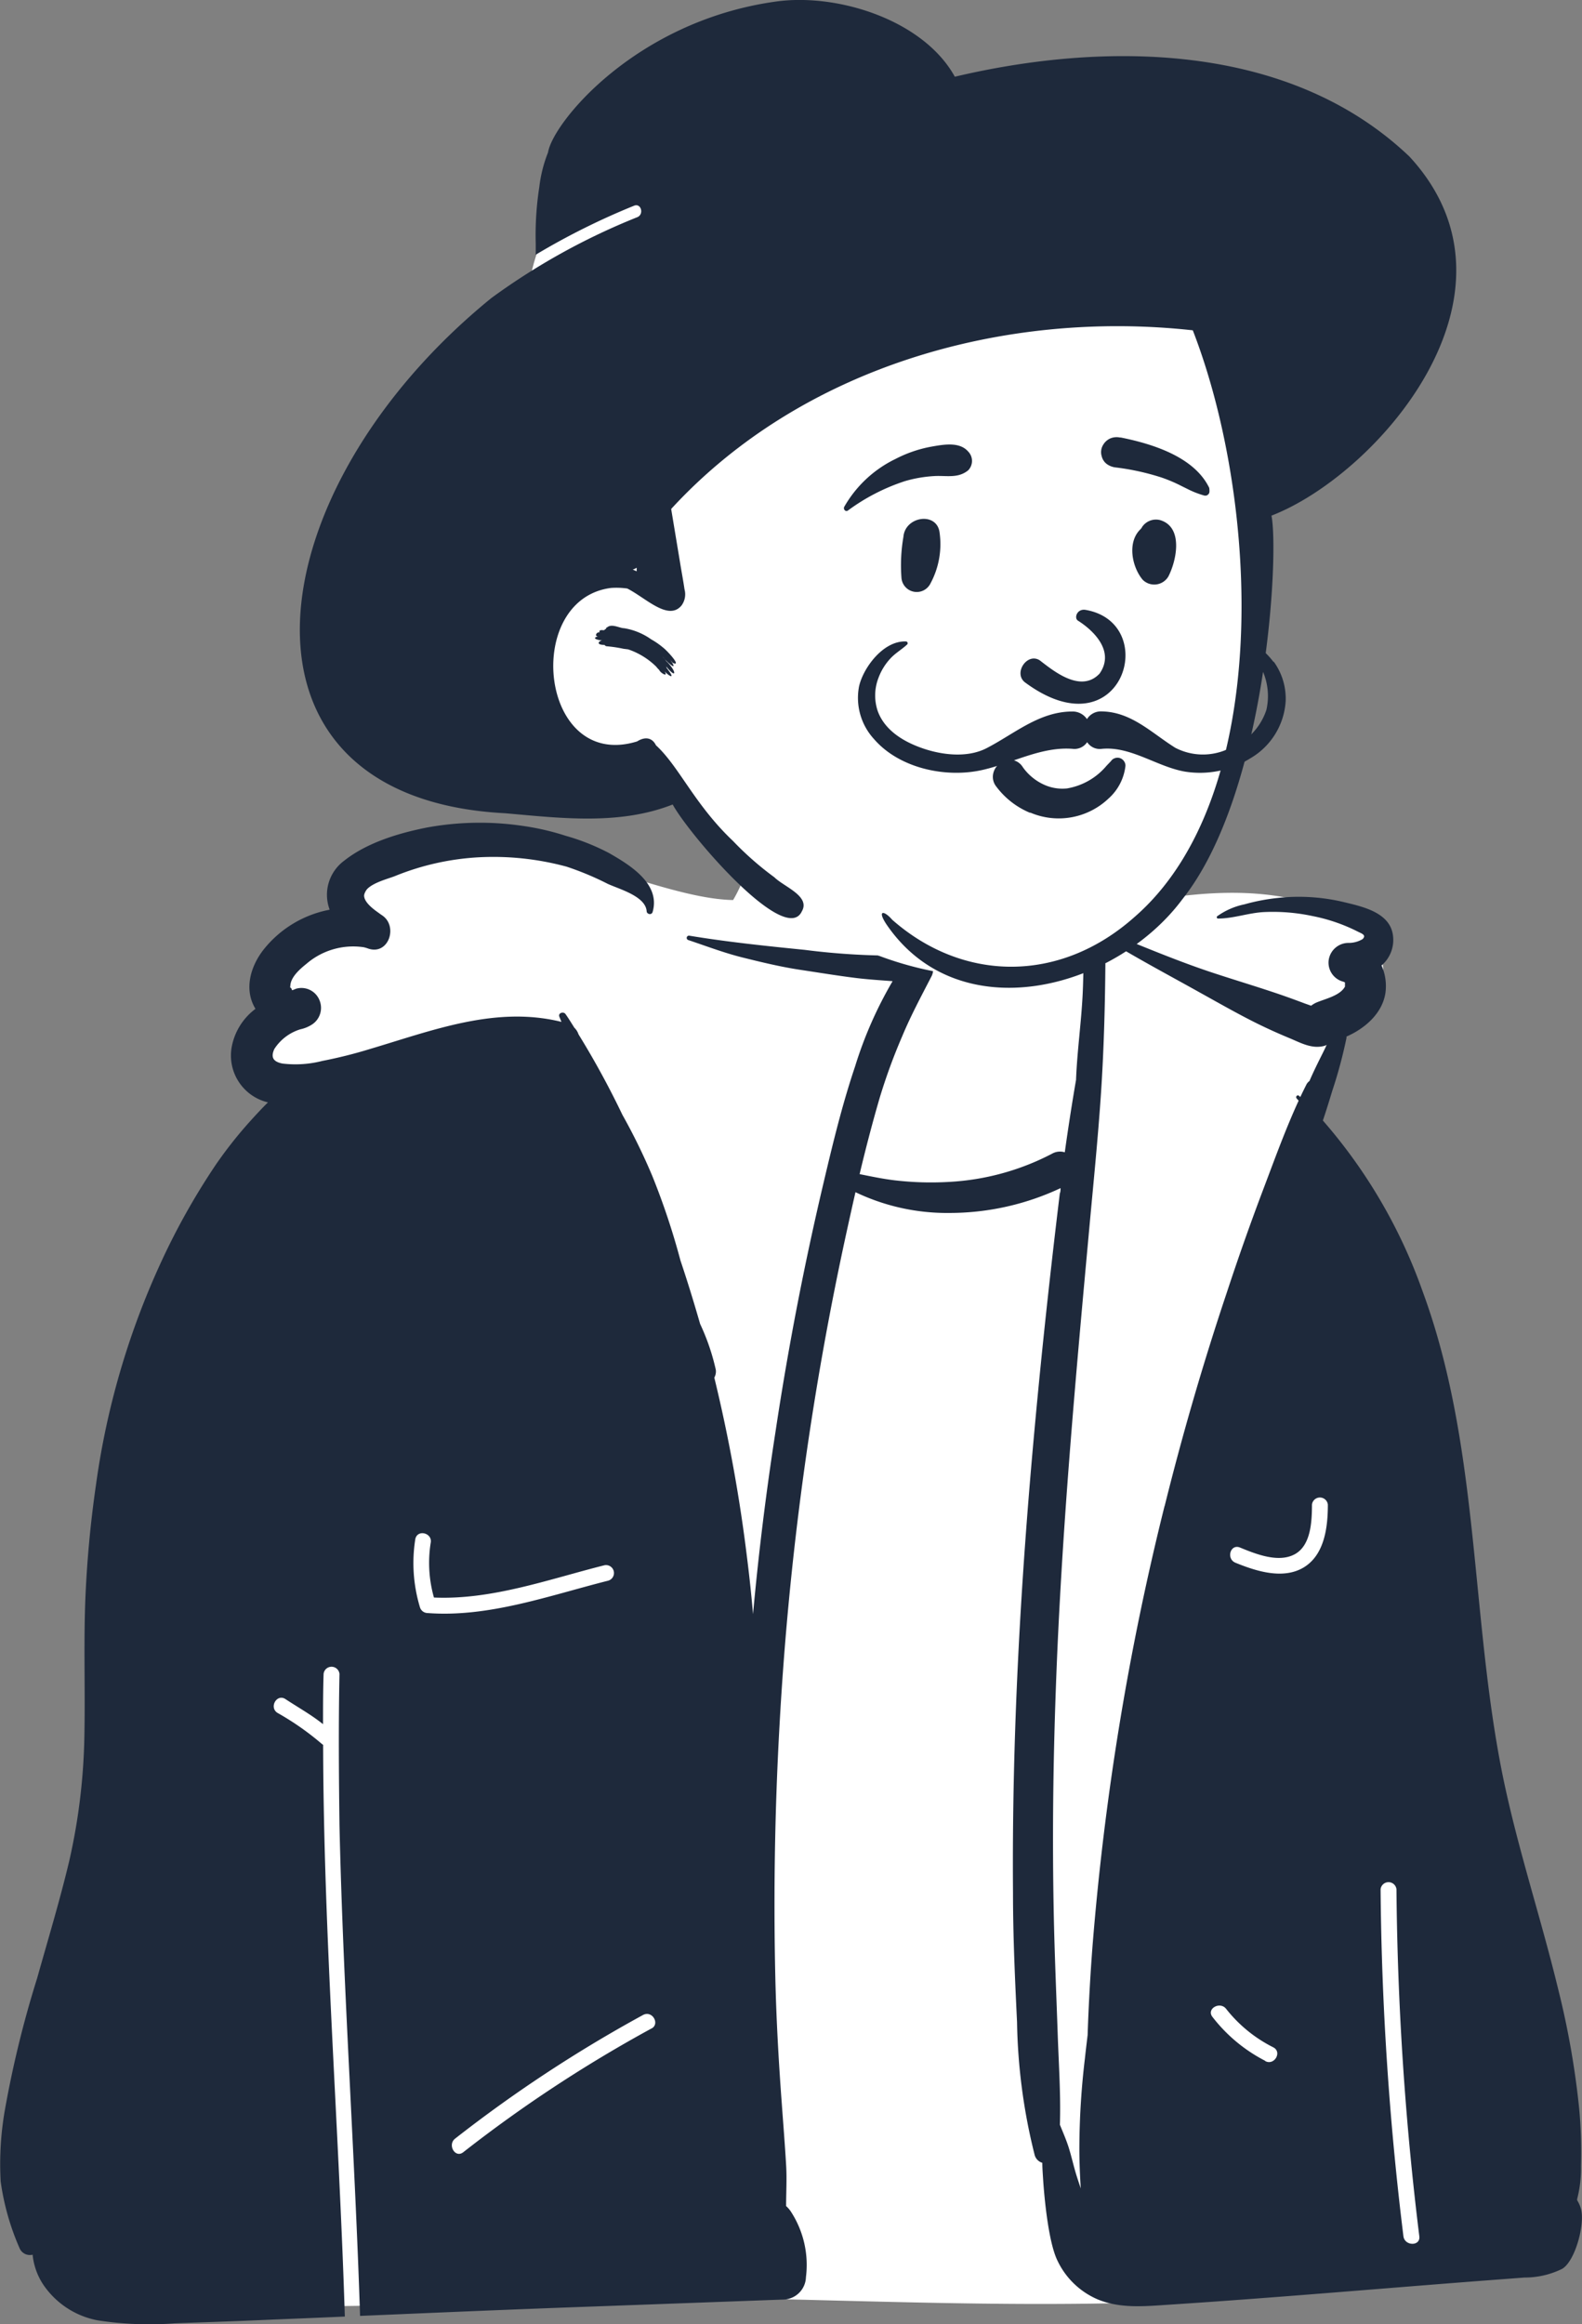 <svg xmlns:xlink="http://www.w3.org/1999/xlink" xmlns="http://www.w3.org/2000/svg" viewBox="0 0 168.32 247.19" width="168.32"  height="247.19" >
  <rect x="0" y="0" width="168.32" height="247.19" fill="#808080" stroke="none"/>
  <defs>
    <style>
      .cls-1 {
        fill: #fff;
      }

      .cls-1, .cls-2 {
        fill-rule: evenodd;
      }

      .cls-2 {
        fill: #1e293b;
      }
    </style>
  </defs>
  <title>Asset 1</title>
  <g id="Layer_2" data-name="Layer 2">
    <g id="Layer_1-2" data-name="Layer 1">
      <g id="Introduction">
        <g id="variations">
          <g id="images">
            <g id="a-person_bust" data-name="a-person/bust">
              <g id="body_Fur-Jacket" data-name="body/Fur-Jacket">
                <path id="_-Background" data-name="🎨-Background" class="cls-1" d="M15.57,243.52a2.57,2.57,0,0,0,4.25.12c10.71,2.49,21.69,1.51,32.55.9,30.61-1.25,61.39,2.66,91.87-1.43,3.24-.64,7-.34,9.65-2.58,4.23-5,3.32-12.49,2.64-18.54-5.4-34.06-13.08-68.43-16.92-102.71-.21-3.27,1.14-7.33,2.34-10.39.3-.58,2.18-1.14,3.16-1.79,3-2.16,2.51-6-.09-8.28C136.61,92.89,124.89,95,116,97.15c-1.71-6.43-3.64-10.66-6.9-11.07-6.19-.8-21.23-3.24-25.87,0-2.21,1.54-3.63,7-5.23,9.64-11.63-.2-35.25-15.77-40.1,1.76-3.94.27-7.85,3.72-7.1,7.85-5.11,4.52-1.08,11.3-1.15,16.93-.67,11.94-7.13,22.62-9.82,34.16-6.14,22.37-13.09,63.06-5.47,84.9-.17-.08-.52,0-.29.23C14.9,241.79,15,242.88,15.57,243.52Z"/>
                <path id="_-Ink" data-name="🖍-Ink" class="cls-2" d="M149.32,237.83a322.9,322.9,0,0,1-2.43-36.9.85.85,0,0,1,1.69,0,322.9,322.9,0,0,0,2.43,36.9c.14,1.08-1.55,1.06-1.69,0m-10.58-71.15c-2.21,1.35-5.11.41-7.29-.48-1-.41-.56-2,.45-1.63,1.66.68,4.09,1.68,5.85.73s1.83-3.56,1.84-5.28a.85.85,0,0,1,1.69,0c0,2.34-.33,5.3-2.54,6.66m-4.09,52.51A16.74,16.74,0,0,1,129,214.5c-.67-.86.8-1.7,1.46-.85a14.83,14.83,0,0,0,5,4.08c1,.5.11,2-.86,1.46m-10.7-59a287.75,287.75,0,0,0-7.65,46.66q-.37,4.78-.53,9.58c-.1.83-.2,1.66-.29,2.5a82.39,82.39,0,0,0-.59,9.54c0,1.43.06,2.85.15,4.27-.16-.47-.32-.95-.47-1.43-.31-1-.52-2-.84-3-.26-.8-.6-1.57-.91-2.34h0c.1-3.18-.12-6.39-.23-9.55-.14-4.09-.32-8.19-.41-12.28-.18-8.2-.09-16.4.21-24.59.59-16.51,2.09-32.94,3.6-49.38.42-4.57.88-9.14,1.19-13.72s.44-9.27.48-13.91a.31.31,0,0,0-.6-.1,22.07,22.07,0,0,0-.47-3.26c3.64,2.33,7.48,4.34,11.25,6.45,2,1.11,4,2.25,6,3.24,1.12.55,2.25,1.06,3.41,1.54s2.35,1.17,3.67.83a1.79,1.79,0,0,0,.32-.13c-.15.28-.3.57-.44.86-.5,1-1,2-1.43,3a1.06,1.06,0,0,0-.32.37c-.22.44-.44.88-.65,1.33l-.13-.12c-.18-.17-.42.09-.26.27l.21.24c-1.38,3-2.5,6.09-3.65,9.13q-2.13,5.61-4,11.3-3.75,11.19-6.6,22.66m-54.64,55.6a145.1,145.1,0,0,0-20,13.15c-.86.66-1.7-.81-.85-1.46a145.61,145.61,0,0,1,20-13.15c1-.51,1.82,1,.86,1.46m-23.79-44.2a.86.86,0,0,1-.82-.62,16.25,16.25,0,0,1-.49-7.26c.24-1.07,1.87-.62,1.63.44a13.52,13.52,0,0,0,.35,5.79c6.15.27,12.21-1.94,18.09-3.42a.84.84,0,0,1,.44,1.63c-6.23,1.57-12.68,3.93-19.2,3.44m122.3,62.34s0,0,0,0a13,13,0,0,0,.41-3.52,50,50,0,0,0-.19-6.12,89.26,89.26,0,0,0-2.23-12.68c-2-8.27-4.77-16.33-6.29-24.72-3-16.46-2.28-33.61-8.13-49.49a56,56,0,0,0-10.62-18.19c.34-1,.68-2.1,1-3.16a49.54,49.54,0,0,0,1.51-5.62.77.77,0,0,0,0-.15c2-.87,3.84-2.5,4.15-4.67a5.38,5.38,0,0,0-.42-2.89,3.57,3.57,0,0,0,1.23-3.09c-.24-2.51-3.16-3.15-5.2-3.64a20.63,20.63,0,0,0-7.09-.45,21.36,21.36,0,0,0-3.53.68,7.56,7.56,0,0,0-2.9,1.27.14.14,0,0,0,.1.24c1.63,0,3.25-.61,4.89-.69a20.15,20.15,0,0,1,5.14.42,18.54,18.54,0,0,1,4.8,1.64c.42.22,1,.37.54.82a2.88,2.88,0,0,1-1.54.4,2.13,2.13,0,0,0-2.06,1.82,2.09,2.09,0,0,0,1.5,2.29l.16.05s.07.1.07,0h0c0,.15,0,.21,0,.22s0-.06,0-.11,0,.1,0,.19c0-.09,0,.15,0,.19-.55,1-2.17,1.3-3.12,1.73a2.8,2.8,0,0,0-.48.3l-.68-.24c-1.14-.43-2.27-.84-3.42-1.22-2.22-.74-4.46-1.41-6.68-2.15-4.2-1.41-8.26-3.19-12.38-4.8a13.83,13.83,0,0,0-.46-1.42c0-.1-.21-.13-.23,0-.07.41-.12.82-.16,1.24a.16.16,0,0,0,0,.12c-.24,2.41-.18,4.87-.3,7.28-.15,3-.58,6-.7,9v.06c-.44,2.56-.84,5.14-1.2,7.72a1.71,1.71,0,0,0-1.36.15,26.68,26.68,0,0,1-11,3,33.24,33.24,0,0,1-5.73-.17c-1.26-.15-2.5-.41-3.74-.66.65-2.73,1.36-5.46,2.15-8.16A61.15,61.15,0,0,1,96,110.19c.9-2.16,2-4.21,3.08-6.3a1.57,1.57,0,0,0-1.34-2.34l-1.12.07a74.88,74.88,0,0,1-11-.6c-4.09-.41-8.24-.84-12.29-1.51a.24.24,0,0,0-.12.46c1.92.64,3.82,1.37,5.79,1.86s4.07,1,6.13,1.31,4,.63,5.93.87c1.3.16,2.61.24,3.91.34a42.87,42.87,0,0,0-4,9.09c-1.35,4-2.35,8.13-3.32,12.24q-3.13,13.22-5.15,26.66Q81,162,80.12,171.67q-.25-2.94-.62-5.87A166,166,0,0,0,76,146.51a1.33,1.33,0,0,0,.16-.83,23.44,23.44,0,0,0-1.67-4.88c-.65-2.26-1.34-4.51-2.09-6.74a76.54,76.54,0,0,0-3-9,64,64,0,0,0-3.18-6.5,91.78,91.78,0,0,0-4.67-8.56,1.73,1.73,0,0,0-.44-.7c-.31-.49-.62-1-.94-1.45-.21-.31-.81-.12-.66.27.08.19.15.38.23.56-7-1.74-13.75.92-20.37,2.88a48.79,48.79,0,0,1-5.07,1.27,11.53,11.53,0,0,1-4.25.28c-.9-.18-1.3-.59-.86-1.55a5.06,5.06,0,0,1,2.76-2.09,3.69,3.69,0,0,0,1.18-.47,2.11,2.11,0,0,0,.86-2.63,2.07,2.07,0,0,0-2.48-1.22l-.42.17a.93.93,0,0,1-.05-.1c-.14-.38-.2.08-.14-.48.1-.9,1.06-1.72,1.71-2.24a7.62,7.62,0,0,1,6.09-1.76,3.64,3.64,0,0,1,.47.14c2.17.75,3.22-2.37,1.49-3.53-.1-.07-.24-.16-.38-.27-.72-.5-1.78-1.34-1.49-2.1.35-1,2.45-1.49,3.24-1.81a27.59,27.59,0,0,1,9-2,29.78,29.78,0,0,1,9.25,1A31.16,31.16,0,0,1,64.66,94c1.25.57,4,1.31,4.14,2.89,0,.35.54.47.64.09.86-3-2.45-5-4.63-6.25a23.68,23.68,0,0,0-4.62-1.84,27,27,0,0,0-4.61-1.06A31.19,31.19,0,0,0,45.47,88c-3,.59-6.42,1.6-8.88,3.56a4.5,4.5,0,0,0-1.58,5l.06.19a11.77,11.77,0,0,0-7,4.21c-1.41,1.78-2.15,4.26-.89,6.33l-.15.12a6.55,6.55,0,0,0-2.37,3.9,5.12,5.12,0,0,0,3.85,5.93c-.63.62-1.24,1.28-1.83,1.93a45.42,45.42,0,0,0-3.72,4.7,74,74,0,0,0-5.9,10.53A83.73,83.73,0,0,0,10.2,158a118.6,118.6,0,0,0-1.13,12.34c-.17,4.72,0,9.43-.09,14.15a64.71,64.71,0,0,1-1.6,13.37c-1,4.22-2.26,8.36-3.43,12.53A112.08,112.08,0,0,0,.48,224.62,33.52,33.52,0,0,0,.07,232a26.75,26.75,0,0,0,2,7.07,1.19,1.19,0,0,0,1.4.72A7,7,0,0,0,4.62,243a9,9,0,0,0,5.81,3.78,35.93,35.93,0,0,0,8.16.31c2.95-.11,5.9-.2,8.85-.33s6.17-.25,9.25-.39q-.15-4.74-.36-9.48c-.74-17.1-1.91-34.2-1.95-51.32l-.17-.13a29.51,29.51,0,0,0-4.7-3.28c-.9-.59-.06-2.06.86-1.46,1.35.89,2.76,1.67,4,2.67,0-1.78,0-3.57.06-5.35a.85.85,0,0,1,1.69,0c-.11,5.37-.07,10.74,0,16.11.39,17.41,1.63,34.78,2.19,52.17,8.28-.35,16.57-.71,24.85-1l20.21-.74a2.46,2.46,0,0,0,2.38-2.38,10.4,10.4,0,0,0-1.62-7,2.94,2.94,0,0,0-.49-.56c0-1.45.09-2.91,0-4.37-.13-2.22-.31-4.44-.47-6.66-.33-4.45-.58-8.91-.68-13.37q-.3-13.38.45-26.75a330.47,330.47,0,0,1,7.23-52.88c.28-1.27.56-2.54.85-3.8A22.54,22.54,0,0,0,101,129a27.81,27.81,0,0,0,11.84-2.64c0,.19,0,.38-.08.57-1,8.25-1.9,16.5-2.66,24.78-1.52,16.48-2.45,33-2.32,49.6,0,4.59.21,9.16.43,13.74a61.72,61.72,0,0,0,1.86,14.08,1.2,1.2,0,0,0,.83.89c0,.65.06,1.31.1,2,.15,2.1.58,6.47,1.5,8.38a8.39,8.39,0,0,0,4.28,4.14c2.42,1,5,.74,7.57.57,11.08-.72,22.15-1.69,33.22-2.54l4.63-.35a9,9,0,0,0,4-.92c1.39-.8,2.47-4.78,2-6.42a3.57,3.57,0,0,0-.39-.87"/>
              </g>
              <g id="head_hat-hip" data-name="head/hat-hip">
                <path id="_-Background-2" data-name="🎨-Background" class="cls-1" d="M133.43,56.05a107.54,107.54,0,0,0-.88-14.25,21.5,21.5,0,0,0-5.83-12.06c-6.91-7.07-16.92-8.8-26.24-10.38L84.55,16.65c-4.86-.82-10-2.14-15-1a15.57,15.57,0,0,0-6.35,3.5,22.32,22.32,0,0,0-5,5.23,19.38,19.38,0,0,0-2,6.79q-.68,3.94-1.05,7.92a98.26,98.26,0,0,0-.2,16c.17,2.58.45,5.15.81,7.72.17,1.27.37,2.54.6,3.8.06.37.11.78.18,1.2a12.57,12.57,0,0,0-.76,4.39c.06,4.34,3.73,7.08,7.42,8.54,2.15.85,4.39,1.43,6.49,2.38a14.6,14.6,0,0,1,5.24,4.48A50.77,50.77,0,0,0,84.79,97c7.89,5.61,17.88,8.26,27.45,6.25a24.28,24.28,0,0,0,6.68-2.36,15.09,15.09,0,0,0,5.2-5,48.94,48.94,0,0,0,5.77-12.42,71.77,71.77,0,0,0,3-13.51,101,101,0,0,0,.58-13.91Z"/>
                <path id="_-Ink-2" data-name="🖍-Ink" class="cls-2" d="M82.59.16c6.59-.91,15.69,2,19,8,15.67-3.7,35.45-3.82,48.37,8.49,13.48,14.6-3.46,33.85-14.68,38.19.81,4-.46,29.44-9.48,40.8-7.16,9.62-23.83,14.06-31.55,2.57l-.06-.1c-.82-1.32-.11-1.28.74-.29,7.55,6.64,17.82,6.76,25.74-.26,14.83-12.82,13.3-44.25,6.24-62.43-20.1-2.21-41.61,3.89-55.5,19l.94,5.66c.16,1,.34,1.92.48,2.89a2,2,0,0,1-.33,1.73c-1.41,1.66-3.8-.83-5.76-1.82A8.38,8.38,0,0,0,65,62.53c-9.44,1.22-7.58,19.52,2.79,16.32.87-.55,1.62-.38,2,.41,2.47,2.26,4.1,6.3,8.21,10.19a33.17,33.17,0,0,0,4.39,3.85c1,1,3.85,2,2.93,3.61-1.73,3.78-11.94-8.07-13.75-11.35C65.87,87.8,59.6,87,53.74,86.49c-30.92-1.6-26.8-34.21-1.45-54.8A70.83,70.83,0,0,1,67.8,23.1c.75-.3.42-1.53-.34-1.22A75.52,75.52,0,0,0,57,27.09v-1.2a33.35,33.35,0,0,1,.38-6,14.48,14.48,0,0,1,.93-3.68C58.81,13.06,67.62,2.22,82.59.16Zm-18,66.57c.48-.45,1.37.09,1.8.08A6.89,6.89,0,0,1,69.29,68a7.9,7.9,0,0,1,1.22.84h0l0,0c.45.32,2.11,2.14,1.06,1.65l-.24-.3s0,0,0,0l.06.09c.89,1.34-.65-.07-.89-.45l0,0,.31.38.1.13.07.06c1,1,1.06,1.93-.14.43a.42.42,0,0,1,.09.21l.07.09c.94,1.21.18.78-.29.27l0,0h0c.43.67-.43.2-.58-.16h0a2.13,2.13,0,0,1-.3-.33h0a7.82,7.82,0,0,0-3-1.85L66.34,69a13.87,13.87,0,0,0-1.81-.27.33.33,0,0,1-.21-.14c-.93,0-.64-.41-.26-.48H64c-.59-.06-1-.28-.4-.41h.08l0,0c-.51,0-.17-.55.11-.43-.12-.39.43-.2.5-.26a.55.55,0,0,1,.15-.11C64.57,66.73,64.49,66.74,64.57,66.73Zm3.15-6.35-.12.07a1.25,1.25,0,0,1-.3.12l.42.19v-.38Z"/>
              </g>
              <g id="face_Smiling" data-name="face/Smiling">
                <path id="_-Ink-3" data-name="🖍-Ink" class="cls-2" d="M109.56,86.43A8.59,8.59,0,0,1,106,83.65a1.64,1.64,0,0,1-.34-1.3,1.81,1.81,0,0,1,.73-1.17,1.72,1.72,0,0,1,1.3-.36,1.65,1.65,0,0,1,1.11.73l.06.09a5.6,5.6,0,0,0,2.09,1.75,4.71,4.71,0,0,0,2.58.46,7,7,0,0,0,4.21-2.42l.47-.49a.76.76,0,0,1,.39-.3.83.83,0,0,1,1,.33.76.76,0,0,1,.14.52,5.47,5.47,0,0,1-1.79,3.43,7.7,7.7,0,0,1-8.31,1.51ZM114.68,66c1.59,1,4,3.23,2.31,5.64-2,2.12-4.93-.31-6.36-1.41-1.33-.86-2.83,1.34-1.59,2.33,10.35,7.67,14.56-6.31,6.45-7.7C114.59,64.72,114.26,65.72,114.68,66ZM96.12,57.1c.18-2.19,3.51-2.69,3.84-.52A8.81,8.81,0,0,1,99,62.05a1.63,1.63,0,0,1-3.09-.63A17.73,17.73,0,0,1,96.12,57.1Zm25.36-1a1.78,1.78,0,0,1,1.94-.79c2.51.73,1.77,4.3.89,6a1.74,1.74,0,0,1-2.73.35c-1.14-1.35-1.68-4-.23-5.38A2.39,2.39,0,0,1,121.48,56.13ZM99,47.52l.39-.07c1.23-.21,2.76-.42,3.62.57a1.43,1.43,0,0,1,0,2c-1.08.88-2.29.54-3.59.61a13.86,13.86,0,0,0-3.14.54,21.33,21.33,0,0,0-6.07,3.13c-.25.17-.51-.15-.39-.39a12.58,12.58,0,0,1,5.46-5.1A13.57,13.57,0,0,1,99,47.52Zm20.2-1,.3.06c3.3.69,7.6,2.07,9.16,5.31.06.46,0,.56-.06.63v0a.44.44,0,0,1-.28.19l-.16,0a9.54,9.54,0,0,1-1.84-.72l-.59-.29a16,16,0,0,0-2.13-.91,26,26,0,0,0-4.84-1.07,2,2,0,0,1-1-.37,1.46,1.46,0,0,1-.54-.82,1.49,1.49,0,0,1,.17-1.25,1.66,1.66,0,0,1,.76-.66A1.75,1.75,0,0,1,119.2,46.54Z"/>
              </g>
              <g id="facial-hair_Moustache-4" data-name="facial-hair/Moustache-4">
                <path id="_-Ink-4" data-name="🖍-Ink" class="cls-2" d="M135.48,70.38c-.7-.94-2-2.17-3.23-2.11a.18.18,0,0,0-.13.31c.42.51,1,.87,1.4,1.39a6.64,6.64,0,0,1,1.22,5.53,6.59,6.59,0,0,1-4,4.12,6.39,6.39,0,0,1-5.69-.09c-2.52-1.57-4.66-3.82-7.83-3.87a1.74,1.74,0,0,0-1.57.82,1.83,1.83,0,0,0-1.55-.81c-3.56,0-6.21,2.41-9.19,3.93-2,1-4.62.71-6.7,0s-4.09-1.93-4.83-4a5.19,5.19,0,0,1,.1-3.54,6.12,6.12,0,0,1,1.23-2c.54-.6,1.26-1,1.82-1.53a.19.19,0,0,0-.13-.31C94,68.11,91.85,71,91.4,73A6.48,6.48,0,0,0,93,78.61c2.72,3.14,7.74,4.18,11.64,3.25,3.17-.74,6.17-2.47,9.48-2.22a1.62,1.62,0,0,0,1.55-.71,1.6,1.6,0,0,0,1.57.71c3.08-.29,5.83,1.89,8.82,2.42a10.09,10.09,0,0,0,7-1.43,7.56,7.56,0,0,0,3.73-6.06,6.69,6.69,0,0,0-1.26-4.19"/>
              </g>
            </g>
          </g>
        </g>
      </g>
    </g>
  </g>
</svg>